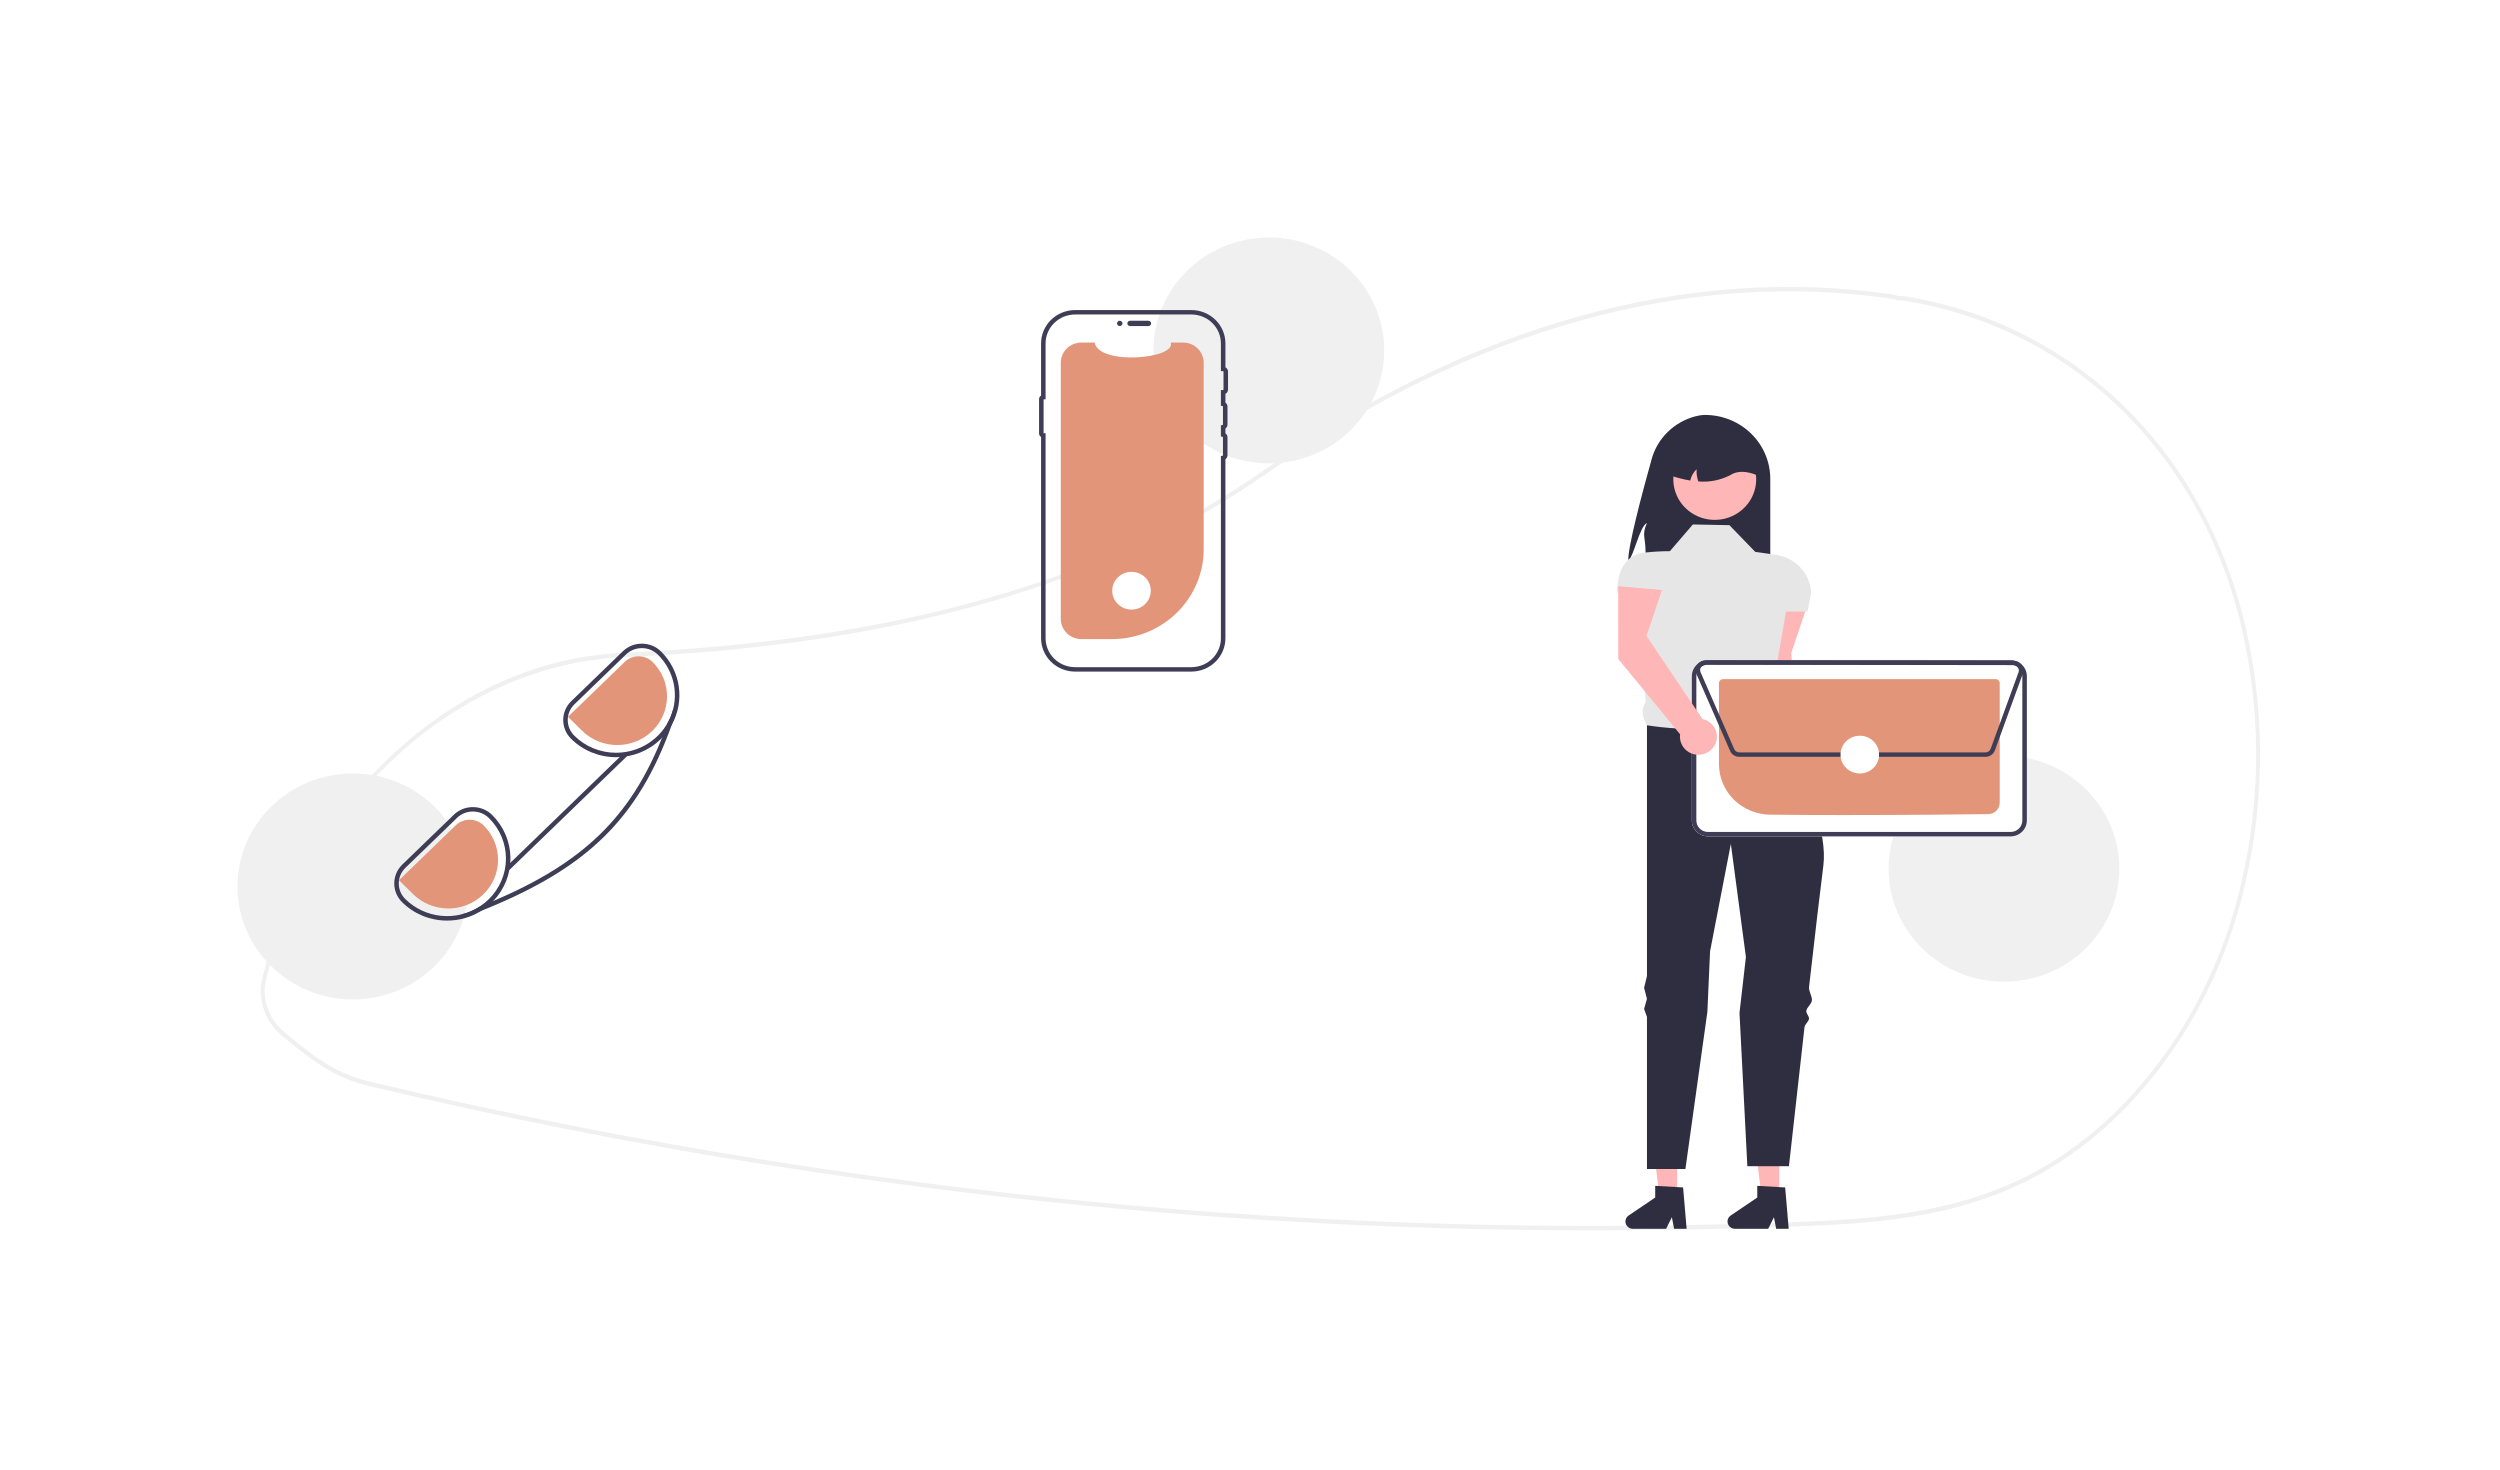 <svg width="779" height="458" viewBox="0 0 779 458" fill="none" xmlns="http://www.w3.org/2000/svg">
<g filter="url(#filter0_d_62_419)">
<path d="M496.695 383.381C515.712 383.381 534.701 383.048 553.661 382.381C580.753 381.428 608.768 380.444 634.806 366.302C653.021 356.41 669.153 340.539 681.458 320.404C689.683 306.757 695.713 291.951 699.338 276.507C706.1 248.39 705.869 219.094 698.666 191.081C696.142 181.477 692.663 172.138 688.277 163.199C669.288 124.693 634.654 98.845 593.255 92.284C592.913 92.24 592.567 92.233 592.224 92.262C592.038 92.272 591.852 92.282 591.663 92.275L591.419 92.199C590.795 91.986 590.153 91.825 589.502 91.717C525.653 82.409 458.156 101.242 394.312 146.179C344.947 180.929 279.526 199.641 194.309 203.385L193.099 203.447C169.376 204.781 146.429 214.358 126.737 231.144C107.299 247.712 92.705 269.816 84.532 295.069C83.527 298.147 82.606 301.352 81.794 304.593C81.038 307.605 81.092 310.758 81.949 313.744C82.806 316.73 84.438 319.448 86.686 321.633V321.639L86.898 321.853C87.409 322.35 87.947 322.828 88.496 323.272L89.142 323.793C94.588 328.186 98.89 331.657 104.038 334.352C107.471 336.137 111.123 337.487 114.904 338.369C135.671 343.327 156.76 347.924 177.585 352.032C218.028 360.017 259.537 366.605 300.959 371.61C365.897 379.451 431.265 383.382 496.695 383.381ZM592.708 93.626C592.835 93.625 592.962 93.633 593.088 93.651C634.1 100.152 668.407 125.746 687.207 163.87C691.549 172.721 694.995 181.967 697.494 191.476C704.631 219.24 704.858 248.276 698.157 276.144C694.568 291.44 688.596 306.104 680.451 319.621C668.266 339.558 652.299 355.27 634.275 365.057C608.47 379.073 580.587 380.053 553.623 381.001C469.287 383.952 384.845 380.353 301.09 370.238C259.695 365.235 218.213 358.653 177.796 350.672C156.985 346.567 135.911 341.974 115.158 337.019C111.467 336.159 107.904 334.842 104.553 333.1C99.509 330.459 95.249 327.022 89.855 322.671L89.209 322.15C88.736 321.767 88.272 321.359 87.829 320.934L87.701 320.804C83.269 316.429 81.545 310.657 82.972 304.969V304.968C83.775 301.761 84.687 298.591 85.681 295.544C102.377 243.958 145.569 207.502 193.157 204.826L194.361 204.764C233.287 203.053 267.35 198.315 298.493 190.277C335.67 180.683 368.126 166.239 394.96 147.35C458.561 102.585 525.776 83.822 589.346 93.086C589.94 93.186 590.524 93.334 591.093 93.529L591.532 93.649C591.781 93.66 592.031 93.657 592.28 93.641C592.427 93.633 592.569 93.626 592.708 93.626Z" fill="#F0F0F0"/>
</g>
<g filter="url(#filter1_d_62_419)">
<path d="M507.384 174.8C509.145 173.146 510.945 163.922 513.193 162.986C511.513 166.622 512.733 167.585 512.742 171.575C512.721 173.841 512.991 176.101 513.546 178.301H551.621V149.203C551.621 146.588 551.095 143.999 550.074 141.584C549.052 139.168 547.554 136.974 545.666 135.125C543.778 133.276 541.537 131.81 539.07 130.809C536.604 129.809 533.96 129.294 531.29 129.294C530.271 129.313 529.258 129.458 528.276 129.726C525.004 130.591 522.021 132.284 519.627 134.634C517.234 136.985 515.513 139.91 514.639 143.117C511.736 153.506 507.12 170.8 507.384 174.8Z" fill="#2F2E41"/>
</g>
<g filter="url(#filter2_d_62_419)">
<path d="M549.387 210.596L549.368 187.916L562.983 189.107L558.178 203.412L560.427 239.366C561.517 239.606 562.513 240.151 563.293 240.935C564.073 241.72 564.602 242.709 564.818 243.783C565.033 244.857 564.924 245.969 564.505 246.984C564.086 247.999 563.375 248.872 562.458 249.498C561.54 250.124 560.457 250.474 559.34 250.507C558.223 250.541 557.12 250.255 556.165 249.685C555.211 249.114 554.447 248.285 553.966 247.297C553.485 246.309 553.308 245.205 553.457 244.12L549.387 210.596Z" fill="#FFB6B6"/>
</g>
<g filter="url(#filter3_d_62_419)">
<path d="M522.594 372.669L517.094 372.668L514.477 351.893H522.595L522.594 372.669Z" fill="#FFB6B6"/>
</g>
<g filter="url(#filter4_d_62_419)">
<path d="M524.457 370.012L515.762 369.503V373.151L507.495 378.742C507.087 379.018 506.78 379.415 506.618 379.874C506.456 380.333 506.448 380.831 506.596 381.295C506.744 381.759 507.039 382.165 507.439 382.453C507.838 382.74 508.321 382.896 508.818 382.896H519.169L520.953 379.287L521.65 382.896H525.553L524.457 370.012Z" fill="#2F2E41"/>
</g>
<g filter="url(#filter5_d_62_419)">
<path d="M554.398 372.669L548.897 372.668L546.281 351.893H554.398L554.398 372.669Z" fill="#FFB6B6"/>
</g>
<g filter="url(#filter6_d_62_419)">
<path d="M556.26 370.012L547.565 369.503V373.151L539.299 378.742C538.89 379.018 538.583 379.415 538.421 379.874C538.259 380.333 538.252 380.831 538.399 381.295C538.547 381.759 538.842 382.165 539.242 382.453C539.642 382.74 540.125 382.896 540.621 382.896H550.973L552.757 379.287L553.453 382.896H557.356L556.26 370.012Z" fill="#2F2E41"/>
</g>
<g filter="url(#filter7_d_62_419)">
<path d="M527.492 163.423L538.886 163.642L546.929 171.956L553.378 172.882C556.295 173.301 558.976 174.687 560.974 176.81C562.973 178.933 564.166 181.663 564.356 184.543L563.239 190.552H556.536L552.659 212.846C554.167 216.608 554.269 219.578 551.174 220.744L541.567 238.465L513.193 225.995C511.754 223.572 511.293 221.139 512.764 218.773L510.735 184.645H503.915C503.915 178.262 506.12 172.881 512.598 172.171C515.17 171.898 517.755 171.753 520.343 171.737L527.492 163.423Z" fill="#E6E6E6"/>
</g>
<g filter="url(#filter8_d_62_419)">
<path d="M513.193 225.995C513.193 225.995 540.897 230.808 551.174 220.744C551.174 220.744 552.218 222.479 553.79 225.355C554.242 226.183 555.115 226.743 555.643 227.745C556.122 228.656 557.355 229.776 557.877 230.808C558.297 231.639 557.623 232.725 558.06 233.623C563.323 244.433 569.472 259.682 568.154 269.751C567.304 276.245 565.548 291.354 563.699 307.583C563.554 308.85 564.725 310.479 564.579 311.757C564.443 312.962 562.99 313.816 562.853 315.024C562.762 315.826 563.776 316.645 563.686 317.446C563.586 318.324 562.382 319.186 562.283 320.062C559.75 342.469 557.43 363.39 557.43 363.39H544.472L542.027 315.61L544.025 298.193L539.333 262.969L532.854 296.443L532.02 315.282L525.173 364.265H513.193V316.846L512.299 314.383L513.193 311.223L512.299 307.819L513.193 304.112V225.995Z" fill="#2F2E41"/>
</g>
<g filter="url(#filter9_d_62_419)">
<path d="M523.994 156.953C525.76 159.249 528.27 160.888 531.114 161.6C533.957 162.312 536.963 162.054 539.637 160.87C542.311 159.685 544.493 157.644 545.824 155.083C547.155 152.522 547.556 149.593 546.96 146.779C546.364 143.965 544.808 141.434 542.546 139.602C540.285 137.77 537.454 136.747 534.52 136.701C531.585 136.655 528.723 137.589 526.403 139.349C524.083 141.109 522.444 143.59 521.757 146.384C521.72 146.536 521.688 146.686 521.658 146.843C521.295 148.594 521.315 150.401 521.718 152.144C522.121 153.887 522.897 155.526 523.994 156.953Z" fill="#FFB6B6"/>
</g>
<g filter="url(#filter10_d_62_419)">
<path d="M526.688 149.737C526.962 148.39 527.655 147.16 528.672 146.214C528.571 147.505 528.754 148.801 529.208 150.017C532.605 150.311 536.017 149.649 539.043 148.109C541.322 146.595 544.221 146.726 547.6 148.109C547.6 146.5 547.276 144.907 546.648 143.42C546.019 141.934 545.097 140.583 543.936 139.445C542.774 138.307 541.394 137.405 539.876 136.789C538.358 136.174 536.731 135.857 535.088 135.857H532.854C529.536 135.858 526.354 137.149 524.008 139.446C521.661 141.744 520.343 144.86 520.342 148.109C522.405 148.833 524.528 149.378 526.688 149.737Z" fill="#2F2E41"/>
</g>
<g filter="url(#filter11_d_62_419)">
<path d="M624.432 305.89C604.581 305.89 588.488 290.132 588.488 270.692C588.488 251.253 604.581 235.495 624.432 235.495C644.283 235.495 660.376 251.253 660.376 270.692C660.376 290.132 644.283 305.89 624.432 305.89Z" fill="#F0F0F0"/>
</g>
<g filter="url(#filter12_d_62_419)">
<path d="M395.379 144.395C375.528 144.395 359.435 128.637 359.435 109.198C359.435 89.758 375.528 74 395.379 74C415.23 74 431.323 89.758 431.323 109.198C431.323 128.637 415.23 144.395 395.379 144.395Z" fill="#F0F0F0"/>
</g>
<g filter="url(#filter13_d_62_419)">
<path d="M109.944 311.411C90.093 311.411 74 295.653 74 276.214C74 256.775 90.093 241.016 109.944 241.016C129.795 241.016 145.887 256.775 145.887 276.214C145.887 295.653 129.795 311.411 109.944 311.411Z" fill="#F0F0F0"/>
</g>
<g filter="url(#filter14_d_62_419)">
<path d="M330.539 113.036V192.849C330.539 194.507 331.207 196.098 332.398 197.276C333.589 198.455 335.206 199.125 336.899 199.143C336.922 199.145 336.946 199.146 336.969 199.145H346.456C354.046 199.145 361.325 196.193 366.692 190.937C372.059 185.682 375.074 178.554 375.074 171.121V113.036C375.074 111.366 374.397 109.765 373.191 108.584C371.985 107.403 370.35 106.74 368.644 106.74H364.8C366.581 111.826 342.413 113.968 341.086 106.74H336.969C335.264 106.74 333.629 107.403 332.423 108.584C331.217 109.765 330.539 111.366 330.539 113.036Z" fill="#E29578"/>
</g>
<g filter="url(#filter15_d_62_419)">
<path d="M358.69 100.772C358.69 100.553 358.601 100.343 358.443 100.189C358.285 100.034 358.071 99.947 357.848 99.947H352.118C351.894 99.947 351.681 100.034 351.523 100.189C351.366 100.344 351.277 100.553 351.277 100.772C351.277 100.99 351.366 101.2 351.523 101.354C351.681 101.509 351.894 101.596 352.118 101.597H357.848C358.071 101.597 358.285 101.51 358.443 101.355C358.601 101.2 358.69 100.99 358.69 100.772Z" fill="#3F3D56"/>
</g>
<g filter="url(#filter16_d_62_419)">
<path d="M335.001 209.269H371.238C374.049 209.266 376.744 208.171 378.732 206.224C380.72 204.278 381.839 201.638 381.842 198.885V143.093C382.041 142.953 382.203 142.768 382.315 142.555C382.426 142.341 382.484 142.105 382.484 141.865V136.254C382.484 136.014 382.426 135.778 382.315 135.564C382.203 135.351 382.041 135.166 381.842 135.027V133.521C382.041 133.381 382.203 133.196 382.315 132.983C382.426 132.77 382.484 132.533 382.484 132.293V126.682C382.484 126.442 382.426 126.205 382.315 125.992C382.203 125.779 382.041 125.594 381.842 125.454V122.733C382.088 122.603 382.293 122.411 382.436 122.177C382.578 121.942 382.653 121.674 382.653 121.401V115.79C382.653 115.517 382.578 115.248 382.436 115.014C382.293 114.779 382.088 114.587 381.842 114.458V106.999C381.839 104.246 380.72 101.607 378.732 99.66C376.744 97.714 374.049 96.619 371.238 96.615H335.001C332.189 96.619 329.494 97.714 327.506 99.66C325.518 101.607 324.4 104.246 324.397 106.999V123.257C324.206 123.374 324.048 123.536 323.939 123.729C323.83 123.922 323.772 124.139 323.772 124.36V135.059C323.772 135.28 323.83 135.496 323.939 135.689C324.048 135.882 324.206 136.045 324.397 136.162V198.885C324.4 201.638 325.518 204.278 327.506 206.224C329.494 208.171 332.189 209.266 335.001 209.269ZM371.238 97.996C373.675 97.998 376.012 98.948 377.736 100.636C379.46 102.324 380.43 104.612 380.432 106.999V115.632L381.11 115.657C381.146 115.658 381.179 115.673 381.204 115.698C381.228 115.722 381.243 115.755 381.243 115.79V121.401C381.242 121.435 381.228 121.468 381.204 121.493C381.179 121.517 381.146 121.532 381.11 121.533L380.432 121.559V126.424L380.969 126.553C380.998 126.56 381.025 126.576 381.044 126.6C381.063 126.623 381.074 126.652 381.075 126.682V132.293C381.074 132.323 381.063 132.352 381.044 132.375C381.025 132.399 380.998 132.415 380.969 132.422L380.432 132.551V135.996L380.969 136.125C380.998 136.132 381.025 136.149 381.044 136.172C381.063 136.195 381.074 136.224 381.075 136.254V141.865C381.074 141.895 381.063 141.924 381.044 141.947C381.025 141.971 380.998 141.987 380.969 141.994L380.432 142.123V198.885C380.43 201.272 379.46 203.561 377.736 205.249C376.012 206.937 373.675 207.886 371.238 207.889H335.001C332.563 207.886 330.226 206.937 328.502 205.249C326.779 203.561 325.809 201.272 325.806 198.885V134.98H325.182V124.438H325.806V106.999C325.809 104.612 326.779 102.324 328.502 100.636C330.226 98.948 332.563 97.999 335.001 97.996L371.238 97.996Z" fill="#3F3D56"/>
</g>
<g filter="url(#filter17_d_62_419)">
<path d="M348.915 101.597C348.45 101.597 348.073 101.227 348.073 100.772C348.073 100.316 348.45 99.947 348.915 99.947C349.381 99.947 349.758 100.316 349.758 100.772C349.758 101.227 349.381 101.597 348.915 101.597Z" fill="#3F3D56"/>
</g>
<g filter="url(#filter18_d_62_419)">
<path d="M532.225 260.618H626.516C627.855 260.615 629.138 260.092 630.085 259.165C631.032 258.238 631.565 256.982 631.569 255.67V210.68C631.565 209.369 631.032 208.112 630.085 207.185C629.138 206.258 627.855 205.735 626.516 205.732H532.226C530.887 205.735 529.604 206.258 528.657 207.185C527.71 208.112 527.176 209.368 527.173 210.68V255.67C527.176 256.981 527.71 258.237 528.656 259.165C529.603 260.092 530.886 260.614 532.225 260.618Z" fill="white"/>
</g>
<g filter="url(#filter19_d_62_419)">
<path d="M532.225 260.618H626.516C627.855 260.615 629.138 260.092 630.085 259.165C631.032 258.238 631.565 256.982 631.569 255.67V210.68C631.565 209.369 631.032 208.112 630.085 207.185C629.138 206.258 627.855 205.735 626.516 205.732H532.226C530.887 205.735 529.604 206.258 528.657 207.185C527.71 208.112 527.176 209.368 527.173 210.68V255.67C527.176 256.981 527.71 258.237 528.656 259.165C529.603 260.092 530.886 260.614 532.225 260.618ZM626.516 207.112C627.481 207.115 628.406 207.492 629.089 208.161C629.772 208.829 630.156 209.735 630.159 210.681V255.67C630.156 256.615 629.772 257.521 629.089 258.19C628.406 258.858 627.48 259.235 626.515 259.238H532.227C531.261 259.235 530.335 258.858 529.653 258.19C528.97 257.521 528.585 256.615 528.582 255.669V210.68C528.585 209.735 528.97 208.829 529.653 208.16C530.336 207.492 531.261 207.115 532.227 207.112L626.516 207.112Z" fill="#3F3D56"/>
</g>
<g filter="url(#filter20_d_62_419)">
<path d="M574.317 253.969C592.913 253.969 612.304 253.795 619.538 253.682C620.49 253.663 621.397 253.28 622.064 252.615C622.732 251.951 623.108 251.057 623.111 250.124V212.883C623.111 212.549 622.976 212.229 622.735 211.993C622.494 211.756 622.167 211.623 621.827 211.622H536.918C536.577 211.622 536.25 211.755 536.009 211.99C535.767 212.226 535.631 212.546 535.63 212.88V238.147C535.646 242.272 537.312 246.226 540.271 249.162C543.23 252.097 547.246 253.78 551.457 253.85C558.2 253.936 566.184 253.969 574.317 253.969Z" fill="#E29578"/>
</g>
<g filter="url(#filter21_d_62_419)">
<path d="M541.958 235.826H618.68C619.322 235.824 619.948 235.629 620.473 235.266C620.999 234.904 621.397 234.392 621.614 233.8L630.298 209.944C630.466 209.484 630.518 208.991 630.45 208.507C630.383 208.023 630.198 207.562 629.911 207.163C629.624 206.764 629.243 206.437 628.8 206.212C628.358 205.987 627.867 205.869 627.368 205.868L531.467 205.737C531.011 205.736 530.561 205.834 530.148 206.022C529.734 206.211 529.368 206.486 529.075 206.828C528.782 207.17 528.57 207.571 528.452 208.002C528.334 208.433 528.315 208.885 528.395 209.324L528.321 209.355L528.596 209.984L528.599 209.99L539.096 233.977C539.336 234.526 539.734 234.994 540.243 235.323C540.752 235.652 541.348 235.827 541.958 235.826ZM531.463 207.117L627.365 207.248C627.638 207.248 627.908 207.313 628.15 207.436C628.392 207.56 628.601 207.739 628.758 207.957C628.916 208.176 629.017 208.429 629.054 208.694C629.091 208.959 629.062 209.229 628.971 209.481L620.287 233.336C620.168 233.66 619.949 233.94 619.662 234.139C619.374 234.338 619.031 234.445 618.679 234.446H541.958C541.624 234.446 541.298 234.35 541.02 234.17C540.741 233.99 540.523 233.734 540.392 233.433L529.894 209.446C529.783 209.192 529.738 208.915 529.763 208.64C529.788 208.364 529.882 208.099 530.038 207.868C530.193 207.637 530.405 207.448 530.654 207.317C530.902 207.186 531.18 207.117 531.463 207.117Z" fill="#3F3D56"/>
</g>
<g filter="url(#filter22_d_62_419)">
<path d="M579.514 241.019C576.196 241.019 573.506 238.385 573.506 235.136C573.506 231.887 576.196 229.253 579.514 229.253C582.832 229.253 585.521 231.887 585.521 235.136C585.521 238.385 582.832 241.019 579.514 241.019Z" fill="white"/>
</g>
<g filter="url(#filter23_d_62_419)">
<path d="M352.575 189.948C349.257 189.948 346.567 187.314 346.567 184.065C346.567 180.816 349.257 178.182 352.575 178.182C355.893 178.182 358.583 180.816 358.583 184.065C358.583 187.314 355.893 189.948 352.575 189.948Z" fill="white"/>
</g>
<g filter="url(#filter24_d_62_419)">
<path d="M125.357 269.395L141.405 253.88C142.186 253.119 143.113 252.516 144.133 252.106C145.152 251.697 146.244 251.488 147.346 251.492H147.403C148.513 251.495 149.612 251.714 150.635 252.136C151.659 252.558 152.587 253.174 153.365 253.949C156.953 257.505 158.994 262.285 159.059 267.284C159.123 272.282 157.206 277.111 153.711 280.755C153.541 280.934 153.365 281.107 153.189 281.279C152.213 282.229 151.136 283.074 149.975 283.798C146.803 285.805 143.103 286.867 139.326 286.855H139.206C136.614 286.847 134.049 286.335 131.659 285.349C129.27 284.364 127.104 282.924 125.287 281.113C123.712 279.549 122.835 277.437 122.848 275.24C122.861 273.043 123.764 270.941 125.357 269.395ZM126.288 280.14C129.267 283.08 133.19 284.923 137.396 285.361C141.601 285.798 145.833 284.803 149.376 282.542C150.39 281.885 151.336 281.134 152.202 280.299C155.66 276.955 157.62 272.403 157.65 267.644C157.681 262.885 155.779 258.309 152.364 254.922C151.715 254.275 150.941 253.76 150.087 253.408C149.233 253.056 148.315 252.874 147.389 252.873H147.346C146.429 252.869 145.52 253.043 144.671 253.384C143.822 253.725 143.05 254.227 142.399 254.86L126.351 270.382C125.023 271.668 124.27 273.418 124.258 275.248C124.246 277.078 124.976 278.837 126.288 280.14Z" fill="#3F3D56"/>
</g>
<g filter="url(#filter25_d_62_419)">
<path d="M178.011 218.476L194.059 202.954C195.639 201.42 197.775 200.561 200 200.566H200.05C201.162 200.571 202.262 200.791 203.286 201.214C204.311 201.637 205.24 202.254 206.019 203.03C208.986 205.98 210.909 209.783 211.508 213.882C212.106 217.98 211.349 222.159 209.346 225.805L209.339 225.812C208.512 227.303 207.486 228.68 206.287 229.905C206.153 230.056 205.998 230.208 205.843 230.36C202.158 233.942 197.172 235.948 191.98 235.937H191.853C189.26 235.926 186.695 235.412 184.306 234.426C181.917 233.439 179.751 231.999 177.934 230.188C177.153 229.414 176.536 228.497 176.118 227.489C175.7 226.482 175.488 225.403 175.495 224.316C175.502 223.228 175.728 222.153 176.16 221.151C176.592 220.149 177.221 219.24 178.011 218.476ZM178.942 229.221C180.628 230.902 182.639 232.239 184.856 233.154C187.073 234.07 189.454 234.546 191.86 234.556H191.98C195.594 234.555 199.127 233.507 202.134 231.545C205.141 229.583 207.489 226.793 208.882 223.528C210.275 220.262 210.65 216.666 209.962 213.192C209.273 209.718 207.551 206.521 205.011 204.003C203.697 202.703 201.91 201.965 200.042 201.954C198.173 201.942 196.376 202.657 195.046 203.941L178.998 219.456C177.67 220.745 176.919 222.497 176.908 224.327C176.898 226.158 177.629 227.918 178.942 229.221Z" fill="#3F3D56"/>
</g>
<g filter="url(#filter26_d_62_419)">
<path d="M124.331 274.272L142.024 257.161C143.184 256.042 144.75 255.418 146.379 255.428C148.008 255.438 149.566 256.08 150.712 257.214C152.145 258.632 153.279 260.313 154.049 262.16C154.818 264.008 155.209 265.986 155.197 267.981C155.186 269.976 154.773 271.95 153.982 273.789C153.191 275.628 152.038 277.296 150.588 278.698C149.138 280.1 147.42 281.209 145.533 281.96C143.645 282.712 141.625 283.092 139.587 283.078C137.55 283.065 135.535 282.658 133.658 281.882C131.781 281.105 130.079 279.974 128.649 278.553L124.331 274.272Z" fill="#E29578"/>
</g>
<g filter="url(#filter27_d_62_419)">
<path d="M176.982 223.351L194.675 206.239C195.835 205.12 197.401 204.497 199.03 204.506C200.659 204.516 202.217 205.159 203.363 206.292C204.796 207.71 205.93 209.391 206.7 211.239C207.469 213.086 207.86 215.064 207.848 217.059C207.837 219.055 207.424 221.028 206.633 222.867C205.842 224.706 204.688 226.374 203.239 227.776C201.789 229.178 200.071 230.287 198.184 231.038C196.296 231.79 194.276 232.17 192.238 232.156C190.201 232.143 188.186 231.736 186.309 230.96C184.432 230.183 182.73 229.052 181.299 227.631L176.982 223.351Z" fill="#E29578"/>
</g>
<g filter="url(#filter28_d_62_419)">
<path d="M143.773 284.93L144.196 286.021C146.183 285.282 148.11 284.542 149.975 283.798C183.015 270.596 198.788 255.143 209.339 225.812L209.346 225.805C209.846 224.425 210.332 223.012 210.805 221.568L209.691 221.216C209.319 222.605 208.774 223.945 208.07 225.205C207.492 226.813 206.898 228.38 206.287 229.905C196.371 254.66 181.747 268.808 153.71 280.755C152.301 281.355 150.856 281.951 149.376 282.542C147.657 283.639 145.764 284.446 143.773 284.93Z" fill="#3F3D56"/>
</g>
<g filter="url(#filter29_d_62_419)">
<path d="M194.353 234.68L195.344 235.662L158.739 271.066L157.748 270.083L194.353 234.68Z" fill="#3F3D56"/>
</g>
<g filter="url(#filter30_d_62_419)">
<path d="M504.256 205.345L504.238 182.665L517.852 183.856L513.047 198.161L530.489 224.051C531.579 224.291 532.575 224.836 533.355 225.62C534.134 226.405 534.664 227.394 534.879 228.468C535.095 229.542 534.986 230.654 534.567 231.669C534.148 232.684 533.437 233.557 532.519 234.183C531.602 234.809 530.519 235.159 529.402 235.192C528.284 235.226 527.181 234.94 526.227 234.37C525.273 233.8 524.509 232.97 524.028 231.982C523.547 230.994 523.37 229.89 523.518 228.805L504.256 205.345Z" fill="#FFB6B6"/>
</g>
<defs>
<filter id="filter0_d_62_419" x="7.264" y="15.398" width="770.98" height="441.983" filterUnits="userSpaceOnUse" color-interpolation-filters="sRGB">
<feFlood flood-opacity="0" result="BackgroundImageFix"/>
<feColorMatrix in="SourceAlpha" type="matrix" values="0 0 0 0 0 0 0 0 0 0 0 0 0 0 0 0 0 0 127 0" result="hardAlpha"/>
<feOffset/>
<feGaussianBlur stdDeviation="37"/>
<feComposite in2="hardAlpha" operator="out"/>
<feColorMatrix type="matrix" values="0 0 0 0 1 0 0 0 0 1 0 0 0 0 1 0 0 0 0.25 0"/>
<feBlend mode="normal" in2="BackgroundImageFix" result="effect1_dropShadow_62_419"/>
<feBlend mode="normal" in="SourceGraphic" in2="effect1_dropShadow_62_419" result="shape"/>
</filter>
<filter id="filter1_d_62_419" x="433.373" y="55.294" width="192.248" height="197.007" filterUnits="userSpaceOnUse" color-interpolation-filters="sRGB">
<feFlood flood-opacity="0" result="BackgroundImageFix"/>
<feColorMatrix in="SourceAlpha" type="matrix" values="0 0 0 0 0 0 0 0 0 0 0 0 0 0 0 0 0 0 127 0" result="hardAlpha"/>
<feOffset/>
<feGaussianBlur stdDeviation="37"/>
<feComposite in2="hardAlpha" operator="out"/>
<feColorMatrix type="matrix" values="0 0 0 0 1 0 0 0 0 1 0 0 0 0 1 0 0 0 0.25 0"/>
<feBlend mode="normal" in2="BackgroundImageFix" result="effect1_dropShadow_62_419"/>
<feBlend mode="normal" in="SourceGraphic" in2="effect1_dropShadow_62_419" result="shape"/>
</filter>
<filter id="filter2_d_62_419" x="475.368" y="113.916" width="163.557" height="210.594" filterUnits="userSpaceOnUse" color-interpolation-filters="sRGB">
<feFlood flood-opacity="0" result="BackgroundImageFix"/>
<feColorMatrix in="SourceAlpha" type="matrix" values="0 0 0 0 0 0 0 0 0 0 0 0 0 0 0 0 0 0 127 0" result="hardAlpha"/>
<feOffset/>
<feGaussianBlur stdDeviation="37"/>
<feComposite in2="hardAlpha" operator="out"/>
<feColorMatrix type="matrix" values="0 0 0 0 1 0 0 0 0 1 0 0 0 0 1 0 0 0 0.25 0"/>
<feBlend mode="normal" in2="BackgroundImageFix" result="effect1_dropShadow_62_419"/>
<feBlend mode="normal" in="SourceGraphic" in2="effect1_dropShadow_62_419" result="shape"/>
</filter>
<filter id="filter3_d_62_419" x="440.477" y="277.893" width="156.118" height="168.776" filterUnits="userSpaceOnUse" color-interpolation-filters="sRGB">
<feFlood flood-opacity="0" result="BackgroundImageFix"/>
<feColorMatrix in="SourceAlpha" type="matrix" values="0 0 0 0 0 0 0 0 0 0 0 0 0 0 0 0 0 0 127 0" result="hardAlpha"/>
<feOffset/>
<feGaussianBlur stdDeviation="37"/>
<feComposite in2="hardAlpha" operator="out"/>
<feColorMatrix type="matrix" values="0 0 0 0 1 0 0 0 0 1 0 0 0 0 1 0 0 0 0.25 0"/>
<feBlend mode="normal" in2="BackgroundImageFix" result="effect1_dropShadow_62_419"/>
<feBlend mode="normal" in="SourceGraphic" in2="effect1_dropShadow_62_419" result="shape"/>
</filter>
<filter id="filter4_d_62_419" x="432.49" y="295.503" width="167.063" height="161.392" filterUnits="userSpaceOnUse" color-interpolation-filters="sRGB">
<feFlood flood-opacity="0" result="BackgroundImageFix"/>
<feColorMatrix in="SourceAlpha" type="matrix" values="0 0 0 0 0 0 0 0 0 0 0 0 0 0 0 0 0 0 127 0" result="hardAlpha"/>
<feOffset/>
<feGaussianBlur stdDeviation="37"/>
<feComposite in2="hardAlpha" operator="out"/>
<feColorMatrix type="matrix" values="0 0 0 0 1 0 0 0 0 1 0 0 0 0 1 0 0 0 0.25 0"/>
<feBlend mode="normal" in2="BackgroundImageFix" result="effect1_dropShadow_62_419"/>
<feBlend mode="normal" in="SourceGraphic" in2="effect1_dropShadow_62_419" result="shape"/>
</filter>
<filter id="filter5_d_62_419" x="472.281" y="277.893" width="156.118" height="168.776" filterUnits="userSpaceOnUse" color-interpolation-filters="sRGB">
<feFlood flood-opacity="0" result="BackgroundImageFix"/>
<feColorMatrix in="SourceAlpha" type="matrix" values="0 0 0 0 0 0 0 0 0 0 0 0 0 0 0 0 0 0 127 0" result="hardAlpha"/>
<feOffset/>
<feGaussianBlur stdDeviation="37"/>
<feComposite in2="hardAlpha" operator="out"/>
<feColorMatrix type="matrix" values="0 0 0 0 1 0 0 0 0 1 0 0 0 0 1 0 0 0 0.25 0"/>
<feBlend mode="normal" in2="BackgroundImageFix" result="effect1_dropShadow_62_419"/>
<feBlend mode="normal" in="SourceGraphic" in2="effect1_dropShadow_62_419" result="shape"/>
</filter>
<filter id="filter6_d_62_419" x="464.294" y="295.503" width="167.063" height="161.392" filterUnits="userSpaceOnUse" color-interpolation-filters="sRGB">
<feFlood flood-opacity="0" result="BackgroundImageFix"/>
<feColorMatrix in="SourceAlpha" type="matrix" values="0 0 0 0 0 0 0 0 0 0 0 0 0 0 0 0 0 0 127 0" result="hardAlpha"/>
<feOffset/>
<feGaussianBlur stdDeviation="37"/>
<feComposite in2="hardAlpha" operator="out"/>
<feColorMatrix type="matrix" values="0 0 0 0 1 0 0 0 0 1 0 0 0 0 1 0 0 0 0.25 0"/>
<feBlend mode="normal" in2="BackgroundImageFix" result="effect1_dropShadow_62_419"/>
<feBlend mode="normal" in="SourceGraphic" in2="effect1_dropShadow_62_419" result="shape"/>
</filter>
<filter id="filter7_d_62_419" x="429.915" y="89.423" width="208.441" height="223.042" filterUnits="userSpaceOnUse" color-interpolation-filters="sRGB">
<feFlood flood-opacity="0" result="BackgroundImageFix"/>
<feColorMatrix in="SourceAlpha" type="matrix" values="0 0 0 0 0 0 0 0 0 0 0 0 0 0 0 0 0 0 127 0" result="hardAlpha"/>
<feOffset/>
<feGaussianBlur stdDeviation="37"/>
<feComposite in2="hardAlpha" operator="out"/>
<feColorMatrix type="matrix" values="0 0 0 0 1 0 0 0 0 1 0 0 0 0 1 0 0 0 0.25 0"/>
<feBlend mode="normal" in2="BackgroundImageFix" result="effect1_dropShadow_62_419"/>
<feBlend mode="normal" in="SourceGraphic" in2="effect1_dropShadow_62_419" result="shape"/>
</filter>
<filter id="filter8_d_62_419" x="438.299" y="146.744" width="204.036" height="291.521" filterUnits="userSpaceOnUse" color-interpolation-filters="sRGB">
<feFlood flood-opacity="0" result="BackgroundImageFix"/>
<feColorMatrix in="SourceAlpha" type="matrix" values="0 0 0 0 0 0 0 0 0 0 0 0 0 0 0 0 0 0 127 0" result="hardAlpha"/>
<feOffset/>
<feGaussianBlur stdDeviation="37"/>
<feComposite in2="hardAlpha" operator="out"/>
<feColorMatrix type="matrix" values="0 0 0 0 1 0 0 0 0 1 0 0 0 0 1 0 0 0 0.25 0"/>
<feBlend mode="normal" in2="BackgroundImageFix" result="effect1_dropShadow_62_419"/>
<feBlend mode="normal" in="SourceGraphic" in2="effect1_dropShadow_62_419" result="shape"/>
</filter>
<filter id="filter9_d_62_419" x="447.4" y="62.699" width="173.829" height="173.295" filterUnits="userSpaceOnUse" color-interpolation-filters="sRGB">
<feFlood flood-opacity="0" result="BackgroundImageFix"/>
<feColorMatrix in="SourceAlpha" type="matrix" values="0 0 0 0 0 0 0 0 0 0 0 0 0 0 0 0 0 0 127 0" result="hardAlpha"/>
<feOffset/>
<feGaussianBlur stdDeviation="37"/>
<feComposite in2="hardAlpha" operator="out"/>
<feColorMatrix type="matrix" values="0 0 0 0 1 0 0 0 0 1 0 0 0 0 1 0 0 0 0.25 0"/>
<feBlend mode="normal" in2="BackgroundImageFix" result="effect1_dropShadow_62_419"/>
<feBlend mode="normal" in="SourceGraphic" in2="effect1_dropShadow_62_419" result="shape"/>
</filter>
<filter id="filter10_d_62_419" x="446.342" y="61.857" width="175.257" height="162.228" filterUnits="userSpaceOnUse" color-interpolation-filters="sRGB">
<feFlood flood-opacity="0" result="BackgroundImageFix"/>
<feColorMatrix in="SourceAlpha" type="matrix" values="0 0 0 0 0 0 0 0 0 0 0 0 0 0 0 0 0 0 127 0" result="hardAlpha"/>
<feOffset/>
<feGaussianBlur stdDeviation="37"/>
<feComposite in2="hardAlpha" operator="out"/>
<feColorMatrix type="matrix" values="0 0 0 0 1 0 0 0 0 1 0 0 0 0 1 0 0 0 0.25 0"/>
<feBlend mode="normal" in2="BackgroundImageFix" result="effect1_dropShadow_62_419"/>
<feBlend mode="normal" in="SourceGraphic" in2="effect1_dropShadow_62_419" result="shape"/>
</filter>
<filter id="filter11_d_62_419" x="514.488" y="161.495" width="219.887" height="218.395" filterUnits="userSpaceOnUse" color-interpolation-filters="sRGB">
<feFlood flood-opacity="0" result="BackgroundImageFix"/>
<feColorMatrix in="SourceAlpha" type="matrix" values="0 0 0 0 0 0 0 0 0 0 0 0 0 0 0 0 0 0 127 0" result="hardAlpha"/>
<feOffset/>
<feGaussianBlur stdDeviation="37"/>
<feComposite in2="hardAlpha" operator="out"/>
<feColorMatrix type="matrix" values="0 0 0 0 1 0 0 0 0 1 0 0 0 0 1 0 0 0 0.25 0"/>
<feBlend mode="normal" in2="BackgroundImageFix" result="effect1_dropShadow_62_419"/>
<feBlend mode="normal" in="SourceGraphic" in2="effect1_dropShadow_62_419" result="shape"/>
</filter>
<filter id="filter12_d_62_419" x="285.435" y="0" width="219.887" height="218.395" filterUnits="userSpaceOnUse" color-interpolation-filters="sRGB">
<feFlood flood-opacity="0" result="BackgroundImageFix"/>
<feColorMatrix in="SourceAlpha" type="matrix" values="0 0 0 0 0 0 0 0 0 0 0 0 0 0 0 0 0 0 127 0" result="hardAlpha"/>
<feOffset/>
<feGaussianBlur stdDeviation="37"/>
<feComposite in2="hardAlpha" operator="out"/>
<feColorMatrix type="matrix" values="0 0 0 0 1 0 0 0 0 1 0 0 0 0 1 0 0 0 0.25 0"/>
<feBlend mode="normal" in2="BackgroundImageFix" result="effect1_dropShadow_62_419"/>
<feBlend mode="normal" in="SourceGraphic" in2="effect1_dropShadow_62_419" result="shape"/>
</filter>
<filter id="filter13_d_62_419" x="0" y="167.016" width="219.887" height="218.395" filterUnits="userSpaceOnUse" color-interpolation-filters="sRGB">
<feFlood flood-opacity="0" result="BackgroundImageFix"/>
<feColorMatrix in="SourceAlpha" type="matrix" values="0 0 0 0 0 0 0 0 0 0 0 0 0 0 0 0 0 0 127 0" result="hardAlpha"/>
<feOffset/>
<feGaussianBlur stdDeviation="37"/>
<feComposite in2="hardAlpha" operator="out"/>
<feColorMatrix type="matrix" values="0 0 0 0 1 0 0 0 0 1 0 0 0 0 1 0 0 0 0.25 0"/>
<feBlend mode="normal" in2="BackgroundImageFix" result="effect1_dropShadow_62_419"/>
<feBlend mode="normal" in="SourceGraphic" in2="effect1_dropShadow_62_419" result="shape"/>
</filter>
<filter id="filter14_d_62_419" x="256.539" y="32.739" width="192.535" height="240.406" filterUnits="userSpaceOnUse" color-interpolation-filters="sRGB">
<feFlood flood-opacity="0" result="BackgroundImageFix"/>
<feColorMatrix in="SourceAlpha" type="matrix" values="0 0 0 0 0 0 0 0 0 0 0 0 0 0 0 0 0 0 127 0" result="hardAlpha"/>
<feOffset/>
<feGaussianBlur stdDeviation="37"/>
<feComposite in2="hardAlpha" operator="out"/>
<feColorMatrix type="matrix" values="0 0 0 0 1 0 0 0 0 1 0 0 0 0 1 0 0 0 0.25 0"/>
<feBlend mode="normal" in2="BackgroundImageFix" result="effect1_dropShadow_62_419"/>
<feBlend mode="normal" in="SourceGraphic" in2="effect1_dropShadow_62_419" result="shape"/>
</filter>
<filter id="filter15_d_62_419" x="277.277" y="25.947" width="155.413" height="149.65" filterUnits="userSpaceOnUse" color-interpolation-filters="sRGB">
<feFlood flood-opacity="0" result="BackgroundImageFix"/>
<feColorMatrix in="SourceAlpha" type="matrix" values="0 0 0 0 0 0 0 0 0 0 0 0 0 0 0 0 0 0 127 0" result="hardAlpha"/>
<feOffset/>
<feGaussianBlur stdDeviation="37"/>
<feComposite in2="hardAlpha" operator="out"/>
<feColorMatrix type="matrix" values="0 0 0 0 1 0 0 0 0 1 0 0 0 0 1 0 0 0 0.25 0"/>
<feBlend mode="normal" in2="BackgroundImageFix" result="effect1_dropShadow_62_419"/>
<feBlend mode="normal" in="SourceGraphic" in2="effect1_dropShadow_62_419" result="shape"/>
</filter>
<filter id="filter16_d_62_419" x="249.772" y="22.616" width="206.88" height="260.654" filterUnits="userSpaceOnUse" color-interpolation-filters="sRGB">
<feFlood flood-opacity="0" result="BackgroundImageFix"/>
<feColorMatrix in="SourceAlpha" type="matrix" values="0 0 0 0 0 0 0 0 0 0 0 0 0 0 0 0 0 0 127 0" result="hardAlpha"/>
<feOffset/>
<feGaussianBlur stdDeviation="37"/>
<feComposite in2="hardAlpha" operator="out"/>
<feColorMatrix type="matrix" values="0 0 0 0 1 0 0 0 0 1 0 0 0 0 1 0 0 0 0.25 0"/>
<feBlend mode="normal" in2="BackgroundImageFix" result="effect1_dropShadow_62_419"/>
<feBlend mode="normal" in="SourceGraphic" in2="effect1_dropShadow_62_419" result="shape"/>
</filter>
<filter id="filter17_d_62_419" x="274.073" y="25.947" width="149.685" height="149.65" filterUnits="userSpaceOnUse" color-interpolation-filters="sRGB">
<feFlood flood-opacity="0" result="BackgroundImageFix"/>
<feColorMatrix in="SourceAlpha" type="matrix" values="0 0 0 0 0 0 0 0 0 0 0 0 0 0 0 0 0 0 127 0" result="hardAlpha"/>
<feOffset/>
<feGaussianBlur stdDeviation="37"/>
<feComposite in2="hardAlpha" operator="out"/>
<feColorMatrix type="matrix" values="0 0 0 0 1 0 0 0 0 1 0 0 0 0 1 0 0 0 0.25 0"/>
<feBlend mode="normal" in2="BackgroundImageFix" result="effect1_dropShadow_62_419"/>
<feBlend mode="normal" in="SourceGraphic" in2="effect1_dropShadow_62_419" result="shape"/>
</filter>
<filter id="filter18_d_62_419" x="453.173" y="131.732" width="252.396" height="202.886" filterUnits="userSpaceOnUse" color-interpolation-filters="sRGB">
<feFlood flood-opacity="0" result="BackgroundImageFix"/>
<feColorMatrix in="SourceAlpha" type="matrix" values="0 0 0 0 0 0 0 0 0 0 0 0 0 0 0 0 0 0 127 0" result="hardAlpha"/>
<feOffset/>
<feGaussianBlur stdDeviation="37"/>
<feComposite in2="hardAlpha" operator="out"/>
<feColorMatrix type="matrix" values="0 0 0 0 1 0 0 0 0 1 0 0 0 0 1 0 0 0 0.25 0"/>
<feBlend mode="normal" in2="BackgroundImageFix" result="effect1_dropShadow_62_419"/>
<feBlend mode="normal" in="SourceGraphic" in2="effect1_dropShadow_62_419" result="shape"/>
</filter>
<filter id="filter19_d_62_419" x="453.173" y="131.732" width="252.396" height="202.886" filterUnits="userSpaceOnUse" color-interpolation-filters="sRGB">
<feFlood flood-opacity="0" result="BackgroundImageFix"/>
<feColorMatrix in="SourceAlpha" type="matrix" values="0 0 0 0 0 0 0 0 0 0 0 0 0 0 0 0 0 0 127 0" result="hardAlpha"/>
<feOffset/>
<feGaussianBlur stdDeviation="37"/>
<feComposite in2="hardAlpha" operator="out"/>
<feColorMatrix type="matrix" values="0 0 0 0 1 0 0 0 0 1 0 0 0 0 1 0 0 0 0.25 0"/>
<feBlend mode="normal" in2="BackgroundImageFix" result="effect1_dropShadow_62_419"/>
<feBlend mode="normal" in="SourceGraphic" in2="effect1_dropShadow_62_419" result="shape"/>
</filter>
<filter id="filter20_d_62_419" x="461.63" y="137.622" width="235.481" height="190.348" filterUnits="userSpaceOnUse" color-interpolation-filters="sRGB">
<feFlood flood-opacity="0" result="BackgroundImageFix"/>
<feColorMatrix in="SourceAlpha" type="matrix" values="0 0 0 0 0 0 0 0 0 0 0 0 0 0 0 0 0 0 127 0" result="hardAlpha"/>
<feOffset/>
<feGaussianBlur stdDeviation="37"/>
<feComposite in2="hardAlpha" operator="out"/>
<feColorMatrix type="matrix" values="0 0 0 0 1 0 0 0 0 1 0 0 0 0 1 0 0 0 0.25 0"/>
<feBlend mode="normal" in2="BackgroundImageFix" result="effect1_dropShadow_62_419"/>
<feBlend mode="normal" in="SourceGraphic" in2="effect1_dropShadow_62_419" result="shape"/>
</filter>
<filter id="filter21_d_62_419" x="454.321" y="131.737" width="250.158" height="178.089" filterUnits="userSpaceOnUse" color-interpolation-filters="sRGB">
<feFlood flood-opacity="0" result="BackgroundImageFix"/>
<feColorMatrix in="SourceAlpha" type="matrix" values="0 0 0 0 0 0 0 0 0 0 0 0 0 0 0 0 0 0 127 0" result="hardAlpha"/>
<feOffset/>
<feGaussianBlur stdDeviation="37"/>
<feComposite in2="hardAlpha" operator="out"/>
<feColorMatrix type="matrix" values="0 0 0 0 1 0 0 0 0 1 0 0 0 0 1 0 0 0 0.25 0"/>
<feBlend mode="normal" in2="BackgroundImageFix" result="effect1_dropShadow_62_419"/>
<feBlend mode="normal" in="SourceGraphic" in2="effect1_dropShadow_62_419" result="shape"/>
</filter>
<filter id="filter22_d_62_419" x="499.506" y="155.253" width="160.015" height="159.766" filterUnits="userSpaceOnUse" color-interpolation-filters="sRGB">
<feFlood flood-opacity="0" result="BackgroundImageFix"/>
<feColorMatrix in="SourceAlpha" type="matrix" values="0 0 0 0 0 0 0 0 0 0 0 0 0 0 0 0 0 0 127 0" result="hardAlpha"/>
<feOffset/>
<feGaussianBlur stdDeviation="37"/>
<feComposite in2="hardAlpha" operator="out"/>
<feColorMatrix type="matrix" values="0 0 0 0 1 0 0 0 0 1 0 0 0 0 1 0 0 0 0.25 0"/>
<feBlend mode="normal" in2="BackgroundImageFix" result="effect1_dropShadow_62_419"/>
<feBlend mode="normal" in="SourceGraphic" in2="effect1_dropShadow_62_419" result="shape"/>
</filter>
<filter id="filter23_d_62_419" x="272.567" y="104.182" width="160.015" height="159.766" filterUnits="userSpaceOnUse" color-interpolation-filters="sRGB">
<feFlood flood-opacity="0" result="BackgroundImageFix"/>
<feColorMatrix in="SourceAlpha" type="matrix" values="0 0 0 0 0 0 0 0 0 0 0 0 0 0 0 0 0 0 127 0" result="hardAlpha"/>
<feOffset/>
<feGaussianBlur stdDeviation="37"/>
<feComposite in2="hardAlpha" operator="out"/>
<feColorMatrix type="matrix" values="0 0 0 0 1 0 0 0 0 1 0 0 0 0 1 0 0 0 0.25 0"/>
<feBlend mode="normal" in2="BackgroundImageFix" result="effect1_dropShadow_62_419"/>
<feBlend mode="normal" in="SourceGraphic" in2="effect1_dropShadow_62_419" result="shape"/>
</filter>
<filter id="filter24_d_62_419" x="48.848" y="177.492" width="184.212" height="183.363" filterUnits="userSpaceOnUse" color-interpolation-filters="sRGB">
<feFlood flood-opacity="0" result="BackgroundImageFix"/>
<feColorMatrix in="SourceAlpha" type="matrix" values="0 0 0 0 0 0 0 0 0 0 0 0 0 0 0 0 0 0 127 0" result="hardAlpha"/>
<feOffset/>
<feGaussianBlur stdDeviation="37"/>
<feComposite in2="hardAlpha" operator="out"/>
<feColorMatrix type="matrix" values="0 0 0 0 1 0 0 0 0 1 0 0 0 0 1 0 0 0 0.25 0"/>
<feBlend mode="normal" in2="BackgroundImageFix" result="effect1_dropShadow_62_419"/>
<feBlend mode="normal" in="SourceGraphic" in2="effect1_dropShadow_62_419" result="shape"/>
</filter>
<filter id="filter25_d_62_419" x="101.495" y="126.566" width="184.212" height="183.37" filterUnits="userSpaceOnUse" color-interpolation-filters="sRGB">
<feFlood flood-opacity="0" result="BackgroundImageFix"/>
<feColorMatrix in="SourceAlpha" type="matrix" values="0 0 0 0 0 0 0 0 0 0 0 0 0 0 0 0 0 0 127 0" result="hardAlpha"/>
<feOffset/>
<feGaussianBlur stdDeviation="37"/>
<feComposite in2="hardAlpha" operator="out"/>
<feColorMatrix type="matrix" values="0 0 0 0 1 0 0 0 0 1 0 0 0 0 1 0 0 0 0.25 0"/>
<feBlend mode="normal" in2="BackgroundImageFix" result="effect1_dropShadow_62_419"/>
<feBlend mode="normal" in="SourceGraphic" in2="effect1_dropShadow_62_419" result="shape"/>
</filter>
<filter id="filter26_d_62_419" x="50.331" y="181.428" width="178.866" height="175.65" filterUnits="userSpaceOnUse" color-interpolation-filters="sRGB">
<feFlood flood-opacity="0" result="BackgroundImageFix"/>
<feColorMatrix in="SourceAlpha" type="matrix" values="0 0 0 0 0 0 0 0 0 0 0 0 0 0 0 0 0 0 127 0" result="hardAlpha"/>
<feOffset/>
<feGaussianBlur stdDeviation="37"/>
<feComposite in2="hardAlpha" operator="out"/>
<feColorMatrix type="matrix" values="0 0 0 0 1 0 0 0 0 1 0 0 0 0 1 0 0 0 0.25 0"/>
<feBlend mode="normal" in2="BackgroundImageFix" result="effect1_dropShadow_62_419"/>
<feBlend mode="normal" in="SourceGraphic" in2="effect1_dropShadow_62_419" result="shape"/>
</filter>
<filter id="filter27_d_62_419" x="102.982" y="130.506" width="178.866" height="175.65" filterUnits="userSpaceOnUse" color-interpolation-filters="sRGB">
<feFlood flood-opacity="0" result="BackgroundImageFix"/>
<feColorMatrix in="SourceAlpha" type="matrix" values="0 0 0 0 0 0 0 0 0 0 0 0 0 0 0 0 0 0 127 0" result="hardAlpha"/>
<feOffset/>
<feGaussianBlur stdDeviation="37"/>
<feComposite in2="hardAlpha" operator="out"/>
<feColorMatrix type="matrix" values="0 0 0 0 1 0 0 0 0 1 0 0 0 0 1 0 0 0 0.25 0"/>
<feBlend mode="normal" in2="BackgroundImageFix" result="effect1_dropShadow_62_419"/>
<feBlend mode="normal" in="SourceGraphic" in2="effect1_dropShadow_62_419" result="shape"/>
</filter>
<filter id="filter28_d_62_419" x="69.773" y="147.216" width="215.031" height="212.805" filterUnits="userSpaceOnUse" color-interpolation-filters="sRGB">
<feFlood flood-opacity="0" result="BackgroundImageFix"/>
<feColorMatrix in="SourceAlpha" type="matrix" values="0 0 0 0 0 0 0 0 0 0 0 0 0 0 0 0 0 0 127 0" result="hardAlpha"/>
<feOffset/>
<feGaussianBlur stdDeviation="37"/>
<feComposite in2="hardAlpha" operator="out"/>
<feColorMatrix type="matrix" values="0 0 0 0 1 0 0 0 0 1 0 0 0 0 1 0 0 0 0.25 0"/>
<feBlend mode="normal" in2="BackgroundImageFix" result="effect1_dropShadow_62_419"/>
<feBlend mode="normal" in="SourceGraphic" in2="effect1_dropShadow_62_419" result="shape"/>
</filter>
<filter id="filter29_d_62_419" x="83.748" y="160.68" width="185.596" height="184.385" filterUnits="userSpaceOnUse" color-interpolation-filters="sRGB">
<feFlood flood-opacity="0" result="BackgroundImageFix"/>
<feColorMatrix in="SourceAlpha" type="matrix" values="0 0 0 0 0 0 0 0 0 0 0 0 0 0 0 0 0 0 127 0" result="hardAlpha"/>
<feOffset/>
<feGaussianBlur stdDeviation="37"/>
<feComposite in2="hardAlpha" operator="out"/>
<feColorMatrix type="matrix" values="0 0 0 0 1 0 0 0 0 1 0 0 0 0 1 0 0 0 0.25 0"/>
<feBlend mode="normal" in2="BackgroundImageFix" result="effect1_dropShadow_62_419"/>
<feBlend mode="normal" in="SourceGraphic" in2="effect1_dropShadow_62_419" result="shape"/>
</filter>
<filter id="filter30_d_62_419" x="430.238" y="108.665" width="178.75" height="200.53" filterUnits="userSpaceOnUse" color-interpolation-filters="sRGB">
<feFlood flood-opacity="0" result="BackgroundImageFix"/>
<feColorMatrix in="SourceAlpha" type="matrix" values="0 0 0 0 0 0 0 0 0 0 0 0 0 0 0 0 0 0 127 0" result="hardAlpha"/>
<feOffset/>
<feGaussianBlur stdDeviation="37"/>
<feComposite in2="hardAlpha" operator="out"/>
<feColorMatrix type="matrix" values="0 0 0 0 1 0 0 0 0 1 0 0 0 0 1 0 0 0 0.25 0"/>
<feBlend mode="normal" in2="BackgroundImageFix" result="effect1_dropShadow_62_419"/>
<feBlend mode="normal" in="SourceGraphic" in2="effect1_dropShadow_62_419" result="shape"/>
</filter>
</defs>
</svg>
